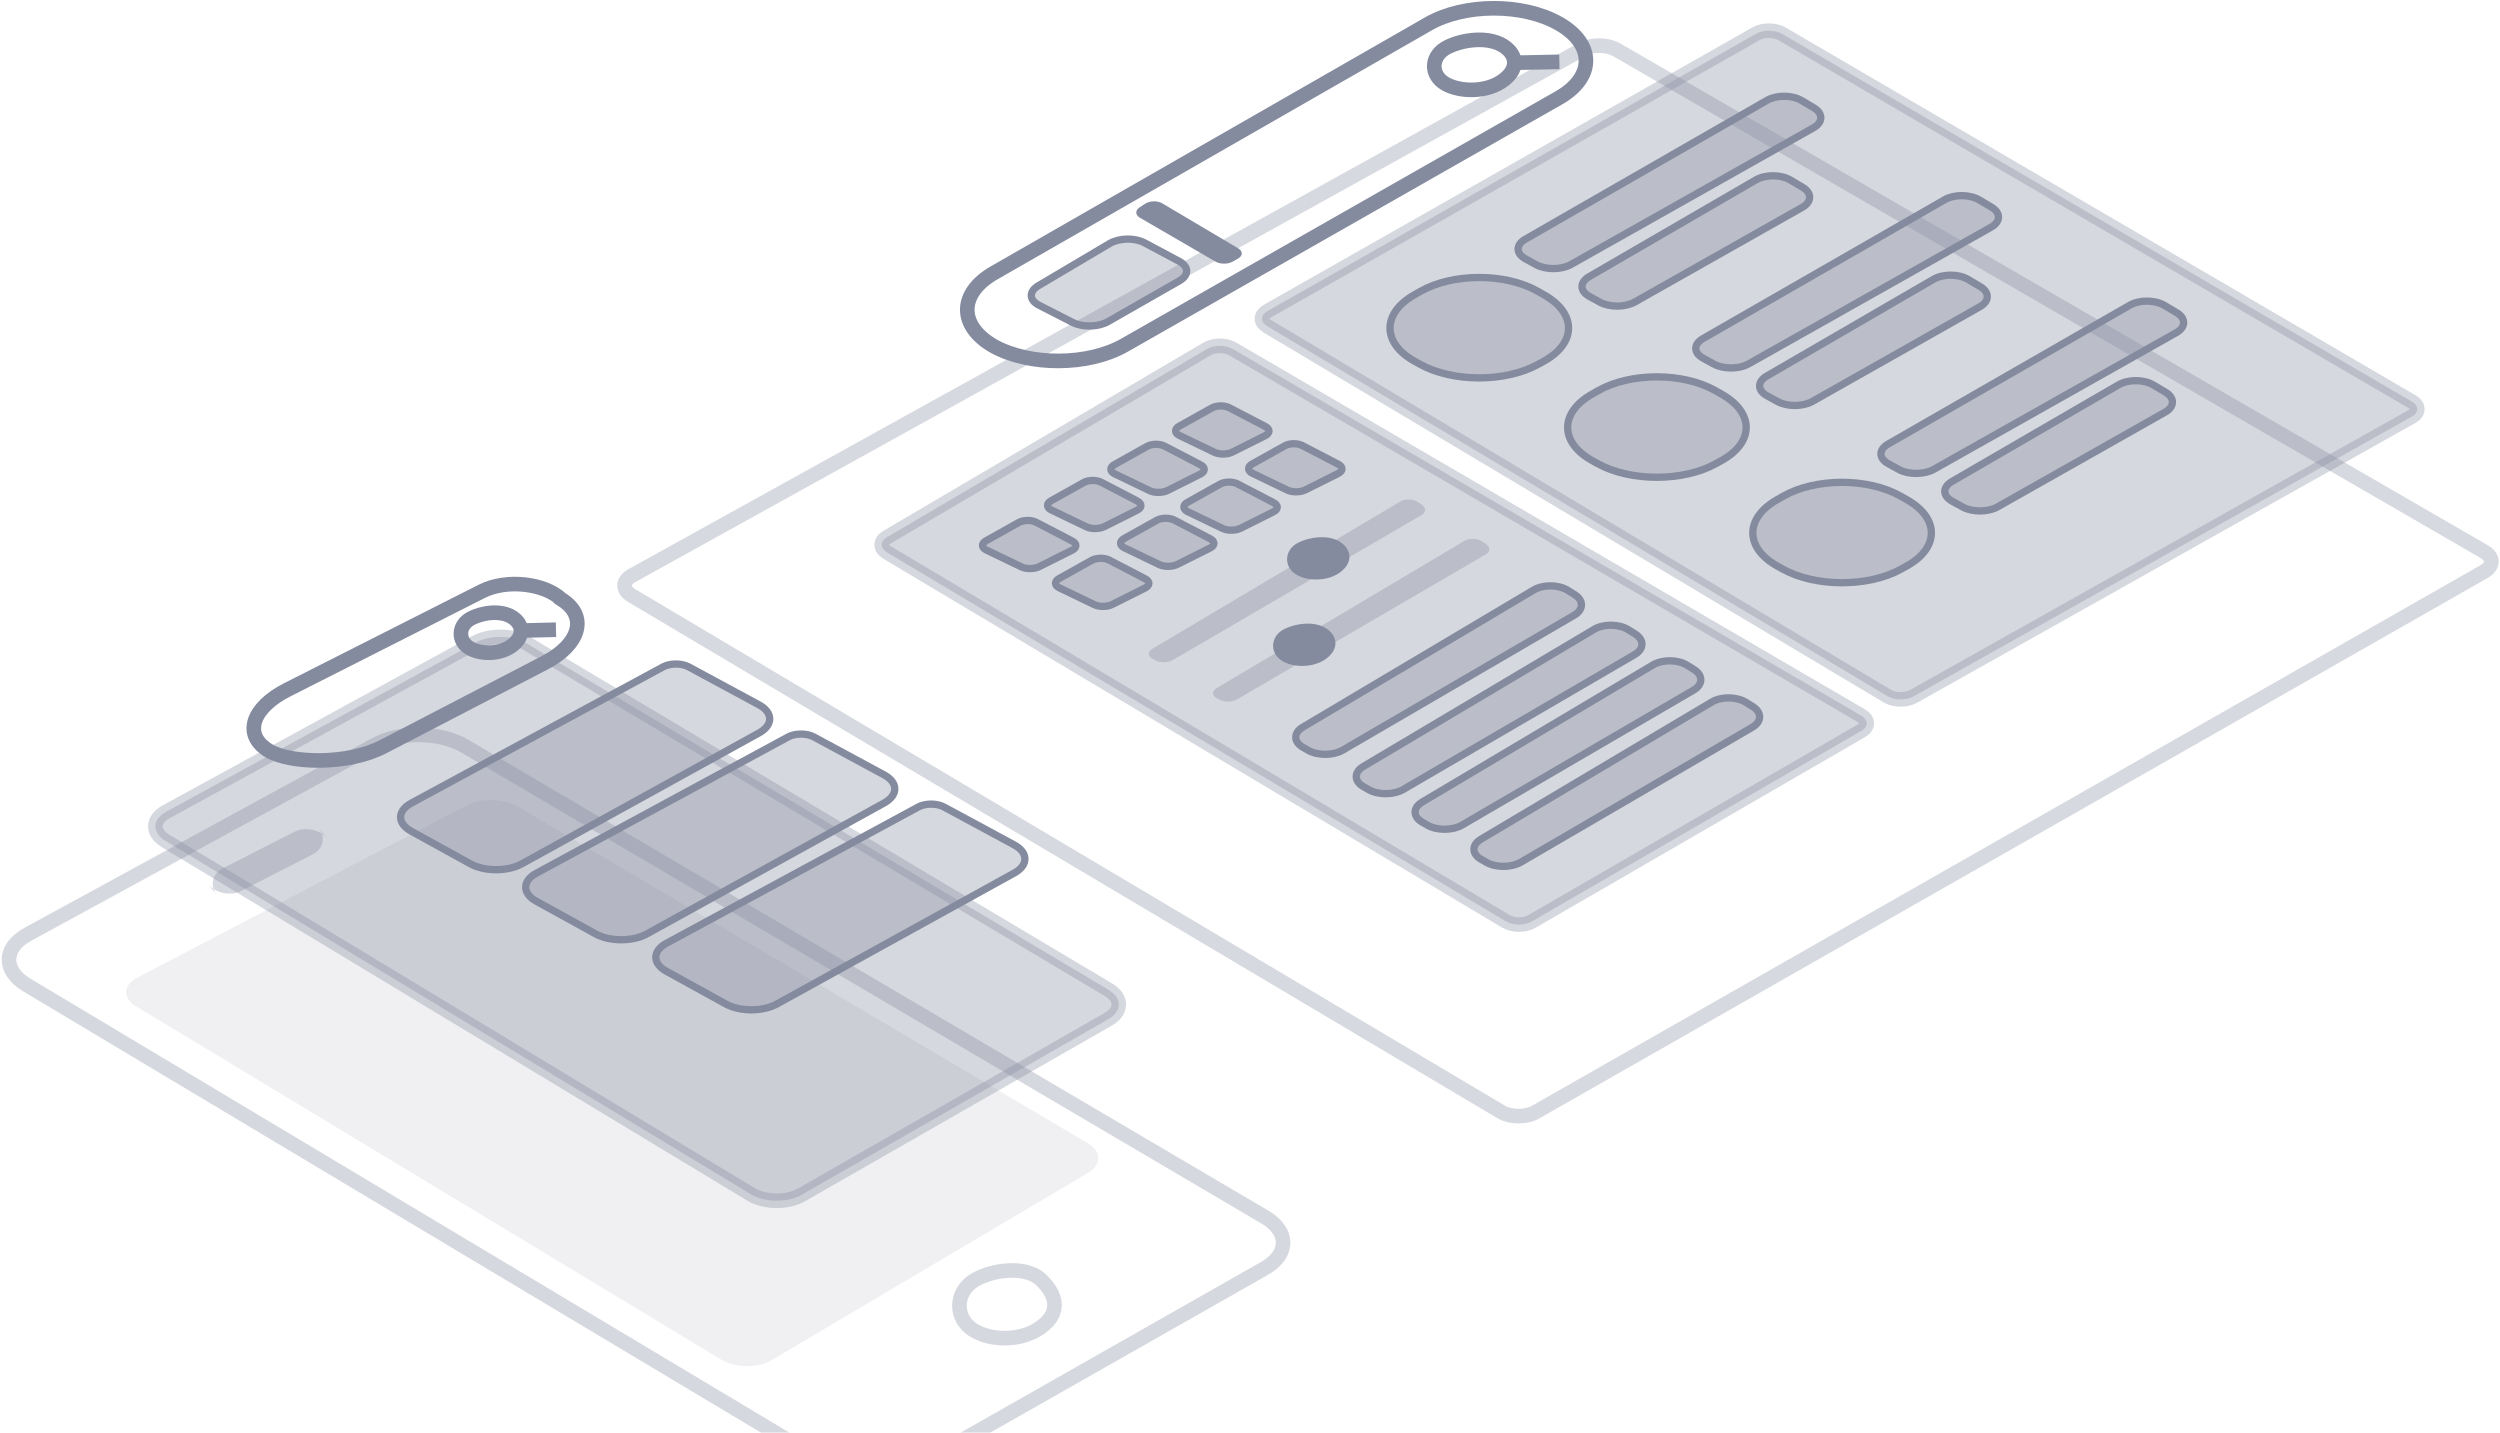 <svg xmlns="http://www.w3.org/2000/svg" xmlns:xlink="http://www.w3.org/1999/xlink" width="684" height="392" version="1.1" viewBox="0 0 684 392"><title>Group 20</title><desc>Created with Sketch.</desc><g id="Prototype" fill="none" fill-rule="evenodd" stroke="none" stroke-width="1" opacity=".6"><g id="landing-page-2" transform="translate(-379, -1997)"><g id="all-devices" transform="translate(0, 1544)"><g id="Group-21"><g id="Group-20" transform="translate(381, 455)"><g id="illus-type-instantsearch" transform="translate(168.604, 0)"><g id="features/illus-type-instantsearch"><g id="Page-1"><g id="integration-type"><g id="features/illus-type-instantsearch"><path id="Rectangle-19-Copy-3" stroke="#333E5F" stroke-opacity=".33" stroke-width="4" d="M271.734,11.634 C269.118,10.121 264.847,10.084 262.205,11.547 L2.291,155.483 C-0.356,156.949 -0.401,159.384 2.217,160.939 L240.047,302.184 C242.653,303.732 246.893,303.775 249.521,302.277 L509.058,154.381 C511.685,152.884 511.68,150.437 509.076,148.931 L271.734,11.634 L271.734,11.634 Z"/><path id="Rectangle-19-Copy-68" d="M166.675,128.01 C164.722,126.87 161.556,126.877 159.603,128.026 L72.091,179.499 C70.139,180.647 70.135,182.519 72.08,183.678 L241.41,284.611 C243.356,285.771 246.521,285.793 248.482,284.658 L338.668,232.481 C340.628,231.347 340.628,229.501 338.68,228.364 L166.675,128.01 L166.675,128.01 Z"/><path id="Rectangle-19-Copy-69" d="M255.906,41.409 C246.041,35.805 230.064,35.837 220.23,41.475 L101.39,109.609 C91.552,115.249 91.601,124.287 101.511,129.802 L101.199,129.628 C111.104,135.14 127.122,135.059 136.986,129.443 L255.918,61.721 C265.777,56.107 265.774,47.014 255.906,41.409 L255.906,41.409 L255.906,41.409 Z"/><path id="Rectangle-19-Copy-67" d="M316.967,41.8 C315.01,40.657 311.818,40.642 309.854,41.757 L176.159,117.651 C174.187,118.77 174.171,120.621 176.119,121.783 L345.781,222.987 C347.731,224.15 350.924,224.187 352.896,223.08 L489.269,146.505 C491.248,145.394 491.274,143.571 489.309,142.424 L316.967,41.8 L316.967,41.8 Z"/><path id="Rectangle-19-Copy-19" stroke="#333E5F" stroke-width="4" d="M255.906,4.449 C246.041,-1.155 230.064,-1.123 220.23,4.515 L101.39,72.649 C91.552,78.289 91.601,87.327 101.511,92.842 L101.199,92.668 C111.104,98.18 127.122,98.099 136.986,92.483 L255.918,24.761 C265.777,19.147 265.774,10.054 255.906,4.449 L255.906,4.449 L255.906,4.449 Z"/><path id="Rectangle-19-Copy-15" fill="#333E5F" d="M147.385,53.634 C146.084,52.864 143.992,52.912 142.733,53.727 L141.205,54.716 C139.936,55.537 139.966,56.817 141.273,57.576 L161.931,69.565 C163.238,70.323 165.356,70.33 166.675,69.572 L168.163,68.718 C169.476,67.964 169.477,66.723 168.187,65.958 L147.385,53.634 L147.385,53.634 Z"/><path id="Rectangle-19-Copy-20" fill="#333E5F" fill-opacity=".333" stroke="#333E5F" stroke-opacity=".333" stroke-width="4" d="M166.675,93.478 C164.722,92.338 161.556,92.345 159.603,93.494 L72.091,144.967 C70.139,146.116 70.135,147.987 72.08,149.147 L241.41,250.079 C243.356,251.239 246.521,251.261 248.482,250.126 L338.668,197.949 C340.628,196.815 340.628,194.969 338.68,193.832 L166.675,93.478 L166.675,93.478 Z"/><path id="Rectangle-19-Copy-36" fill="#333E5F" fill-opacity=".333" stroke="#333E5F" stroke-opacity=".333" stroke-width="4" d="M316.967,7.268 C315.01,6.125 311.818,6.11 309.854,7.225 L176.159,83.119 C174.187,84.238 174.171,86.089 176.119,87.251 L345.781,188.455 C347.731,189.618 350.924,189.656 352.896,188.548 L489.269,111.974 C491.248,110.862 491.274,109.04 489.309,107.892 L316.967,7.268 L316.967,7.268 Z"/><path id="Rectangle-19-Copy-26" fill="#333E5F" fill-opacity=".333" stroke="#333E5F" stroke-width="2" d="M142.53,64.429 C139.856,63.002 135.584,63.091 132.974,64.637 L113.464,76.196 C110.86,77.738 110.931,80.105 113.622,81.482 L122.894,86.227 C125.585,87.604 129.907,87.497 132.524,86.002 L152.117,74.807 C154.745,73.305 154.712,70.933 152.034,69.503 L142.53,64.429 L142.53,64.429 Z"/><path id="Rectangle-19-Copy-55" fill="#333E5F" fill-opacity=".333" stroke="#333E5F" stroke-width="2" d="M291.019,180.022 C288.45,178.42 284.254,178.376 281.662,179.917 L218.505,217.445 C215.907,218.989 215.926,221.461 218.545,222.965 L219.946,223.769 C222.567,225.274 226.811,225.258 229.411,223.742 L292.768,186.81 C295.374,185.29 295.396,182.753 292.836,181.156 L291.019,180.022 L291.019,180.022 Z"/><path id="Rectangle-19-Copy-57" fill="#333E5F" fill-opacity=".333" stroke="#333E5F" stroke-width="2" d="M274.911,170.288 C272.342,168.686 268.147,168.642 265.554,170.183 L202.398,207.711 C199.799,209.255 199.818,211.727 202.438,213.231 L203.838,214.035 C206.459,215.54 210.703,215.524 213.304,214.008 L276.66,177.076 C279.267,175.556 279.288,173.019 276.729,171.422 L274.911,170.288 L274.911,170.288 Z"/><path id="Rectangle-19-Copy-60" fill="#333E5F" fill-opacity=".333" stroke="#333E5F" stroke-width="2" d="M258.362,159.525 C255.793,157.922 251.598,157.879 249.005,159.419 L185.849,196.947 C183.25,198.491 183.269,200.964 185.888,202.468 L187.289,203.272 C189.91,204.776 194.154,204.76 196.755,203.244 L260.111,166.312 C262.718,164.792 262.739,162.255 260.179,160.658 L258.362,159.525 L258.362,159.525 Z"/><path id="Rectangle-19-Copy-56" fill="#333E5F" fill-opacity=".333" stroke="#333E5F" stroke-width="2" d="M307.11,190.173 C304.541,188.571 300.345,188.527 297.753,190.067 L234.596,227.596 C231.997,229.14 232.017,231.612 234.636,233.116 L236.037,233.92 C238.657,235.425 242.902,235.409 245.502,233.893 L308.858,196.96 C311.465,195.441 311.487,192.904 308.927,191.307 L307.11,190.173 L307.11,190.173 Z"/><path id="Rectangle-19-Copy-47" fill="#333E5F" fill-opacity=".333" stroke="#333E5F" stroke-width="2" d="M165.74,109.563 C164.398,108.864 162.235,108.899 160.924,109.632 L152,114.622 C150.682,115.358 150.727,116.491 152.072,117.138 L161.643,121.746 C163,122.399 165.193,122.382 166.558,121.698 L175.568,117.186 C176.925,116.507 176.943,115.393 175.595,114.691 L165.74,109.563 L165.74,109.563 Z"/><path id="Rectangle-19-Copy-48" fill="#333E5F" fill-opacity=".333" stroke="#333E5F" stroke-width="2" d="M148.026,120.059 C146.684,119.361 144.522,119.396 143.211,120.129 L134.286,125.118 C132.969,125.855 133.013,126.988 134.358,127.635 L143.929,132.242 C145.287,132.896 147.479,132.878 148.844,132.195 L157.854,127.683 C159.211,127.003 159.23,125.889 157.882,125.188 L148.026,120.059 L148.026,120.059 Z"/><path id="Rectangle-19-Copy-49" fill="#333E5F" fill-opacity=".333" stroke="#333E5F" stroke-width="2" d="M130.706,129.952 C129.364,129.253 127.201,129.288 125.89,130.021 L116.966,135.011 C115.648,135.747 115.693,136.88 117.037,137.527 L126.609,142.135 C127.966,142.788 130.159,142.77 131.523,142.087 L140.533,137.575 C141.891,136.896 141.909,135.782 140.561,135.08 L130.706,129.952 L130.706,129.952 Z"/><path id="Rectangle-19-Copy-71" fill="#333E5F" stroke="#333E5F" stroke-width="2" d="M195.091,154.033 C198.5,151.795 198.256,148.835 195.469,147.077 C192.682,145.32 188.047,145.843 185.044,147.361 C182.04,148.879 181.759,152.226 184.105,154.033 C186.451,155.84 191.682,156.272 195.091,154.033 L195.091,154.033 Z"/><path id="Rectangle-19-Copy-70" fill="#333E5F" stroke="#333E5F" stroke-width="2" d="M191.263,177.68 C194.672,175.441 194.428,172.482 191.641,170.724 C188.854,168.967 184.219,169.49 181.216,171.008 C178.212,172.526 177.931,175.873 180.277,177.68 C182.623,179.487 187.854,179.919 191.263,177.68 L191.263,177.68 Z"/><path id="Path" fill="#333E5F" fill-opacity=".333" stroke="#333E5F" stroke-width="2" d="M112.906,140.903 C111.564,140.204 109.401,140.239 108.09,140.972 L99.166,145.962 C97.848,146.699 97.893,147.831 99.238,148.479 L108.809,153.086 C110.166,153.739 112.359,153.722 113.724,153.038 L122.734,148.526 C124.091,147.847 124.109,146.733 122.761,146.031 L112.906,140.903 L112.906,140.903 Z"/><path id="Rectangle-19-Copy-54" fill="#333E5F" fill-opacity=".333" stroke="#333E5F" stroke-width="2" d="M185.713,119.905 C184.371,119.207 182.209,119.242 180.898,119.975 L171.973,124.964 C170.656,125.701 170.7,126.834 172.045,127.481 L181.616,132.089 C182.974,132.742 185.166,132.724 186.531,132.041 L195.541,127.529 C196.898,126.849 196.917,125.735 195.569,125.034 L185.713,119.905 L185.713,119.905 Z"/><path id="Rectangle-19-Copy-53" fill="#333E5F" fill-opacity=".333" stroke="#333E5F" stroke-width="2" d="M168,130.402 C166.658,129.704 164.495,129.738 163.184,130.471 L154.26,135.461 C152.942,136.198 152.987,137.331 154.331,137.978 L163.903,142.585 C165.26,143.239 167.453,143.221 168.818,142.538 L177.828,138.026 C179.185,137.346 179.203,136.232 177.855,135.531 L168,130.402 L168,130.402 Z"/><path id="Rectangle-19-Copy-52" fill="#333E5F" fill-opacity=".333" stroke="#333E5F" stroke-width="2" d="M150.679,140.294 C149.337,139.596 147.174,139.631 145.863,140.364 L136.939,145.353 C135.621,146.09 135.666,147.223 137.011,147.87 L146.582,152.477 C147.939,153.131 150.132,153.113 151.497,152.43 L160.507,147.918 C161.864,147.238 161.882,146.124 160.534,145.423 L150.679,140.294 L150.679,140.294 Z"/><path id="Rectangle-19-Copy-51" fill="#333E5F" fill-opacity=".333" stroke="#333E5F" stroke-width="2" d="M132.879,151.245 C131.537,150.547 129.375,150.582 128.064,151.315 L119.139,156.305 C117.822,157.041 117.866,158.174 119.211,158.821 L128.782,163.429 C130.14,164.082 132.332,164.064 133.697,163.381 L142.707,158.869 C144.064,158.189 144.083,157.075 142.735,156.374 L132.879,151.245 L132.879,151.245 Z"/><path id="Rectangle-19-Copy-46" fill="#333E5F" fill-opacity=".333" d="M217.169,135.286 C215.904,134.467 213.825,134.429 212.527,135.201 L144.664,175.525 C143.365,176.297 143.384,177.514 144.704,178.242 L145.484,178.672 C146.805,179.4 148.933,179.374 150.236,178.615 L218.312,138.931 C219.616,138.171 219.637,136.884 218.383,136.072 L217.169,135.286 L217.169,135.286 Z"/><path id="Rectangle-19-Copy-59" fill="#333E5F" fill-opacity=".333" d="M234.733,146.049 C233.469,145.23 231.39,145.193 230.091,145.964 L162.229,186.289 C160.93,187.061 160.949,188.278 162.268,189.005 L163.048,189.435 C164.369,190.164 166.497,190.138 167.8,189.378 L235.877,149.694 C237.18,148.934 237.201,147.648 235.947,146.836 L234.733,146.049 L234.733,146.049 Z"/><path id="Rectangle-19-Copy-38" fill="#333E5F" fill-opacity=".333" stroke="#333E5F" stroke-width="2" d="M322.314,25.509 C319.714,23.969 315.485,23.94 312.861,25.448 L246.705,63.456 C244.084,64.962 244.109,67.363 246.759,68.816 L249.667,70.411 C252.319,71.866 256.596,71.844 259.243,70.352 L325.57,32.959 C328.207,31.472 328.242,29.021 325.638,27.478 L322.314,25.509 L322.314,25.509 Z"/><path id="Rectangle-19-Copy-39" fill="#333E5F" fill-opacity=".333" stroke="#333E5F" stroke-width="2" d="M319.253,47.261 C316.653,45.721 312.419,45.706 309.798,47.226 L264.174,73.696 C261.552,75.217 261.578,77.629 264.228,79.083 L267.136,80.678 C269.787,82.132 274.072,82.104 276.703,80.616 L322.517,54.713 C325.15,53.225 325.18,50.772 322.577,49.23 L319.253,47.261 L319.253,47.261 Z"/><path id="Rectangle-19-Copy-29" fill="#333E5F" fill-opacity=".333" stroke="#333E5F" stroke-width="2" d="M250.13,77.694 C241.251,72.65 226.867,72.662 218.001,77.723 L216.319,78.683 C207.455,83.743 207.495,91.867 216.418,96.834 L217.903,97.66 C226.822,102.624 241.293,102.638 250.229,97.687 L251.82,96.806 C260.754,91.857 260.798,83.755 251.919,78.711 L250.13,77.694 L250.13,77.694 Z"/><path id="Rectangle-19-Copy-42" fill="#333E5F" fill-opacity=".333" stroke="#333E5F" stroke-width="2" d="M370.921,52.697 C368.321,51.157 364.091,51.128 361.467,52.636 L295.312,90.644 C292.69,92.15 292.716,94.551 295.366,96.004 L298.274,97.599 C300.925,99.054 305.203,99.032 307.85,97.54 L374.177,60.147 C376.814,58.66 376.848,56.209 374.245,54.666 L370.921,52.697 L370.921,52.697 Z"/><path id="Rectangle-19-Copy-41" fill="#333E5F" fill-opacity=".333" stroke="#333E5F" stroke-width="2" d="M367.859,74.448 C365.26,72.908 361.025,72.894 358.405,74.414 L312.781,100.884 C310.159,102.405 310.184,104.817 312.834,106.271 L315.742,107.866 C318.394,109.32 322.679,109.292 325.31,107.804 L371.124,81.901 C373.756,80.412 373.787,77.96 371.183,76.417 L367.859,74.448 L367.859,74.448 Z"/><path id="Rectangle-19-Copy-40" fill="#333E5F" fill-opacity=".333" stroke="#333E5F" stroke-width="2" d="M298.737,104.882 C289.857,99.838 275.474,99.85 266.608,104.911 L264.926,105.871 C256.061,110.931 256.102,119.055 265.025,124.022 L266.509,124.848 C275.428,129.812 289.899,129.826 298.836,124.875 L300.427,123.994 C309.361,119.045 309.405,110.943 300.526,105.899 L298.737,104.882 L298.737,104.882 Z"/><path id="Rectangle-19-Copy-45" fill="#333E5F" fill-opacity=".333" stroke="#333E5F" stroke-width="2" d="M421.581,81.555 C418.981,80.015 414.752,79.986 412.127,81.494 L345.972,119.502 C343.351,121.008 343.376,123.409 346.026,124.863 L348.934,126.458 C351.586,127.912 355.863,127.891 358.51,126.398 L424.837,89.005 C427.474,87.518 427.509,85.067 424.905,83.524 L421.581,81.555 L421.581,81.555 Z"/><path id="Rectangle-19-Copy-44" fill="#333E5F" fill-opacity=".333" stroke="#333E5F" stroke-width="2" d="M418.52,103.307 C415.92,101.767 411.685,101.752 409.065,103.272 L363.441,129.742 C360.819,131.263 360.844,133.676 363.495,135.129 L366.403,136.724 C369.054,138.178 373.339,138.15 375.97,136.662 L421.784,110.759 C424.417,109.271 424.447,106.818 421.844,105.276 L418.52,103.307 L418.52,103.307 Z"/><path id="Rectangle-19-Copy-43" fill="#333E5F" fill-opacity=".333" stroke="#333E5F" stroke-width="2" d="M349.397,133.741 C340.518,128.696 326.134,128.708 317.268,133.769 L315.586,134.729 C306.722,139.789 306.762,147.914 315.685,152.88 L317.169,153.706 C326.089,158.67 340.56,158.684 349.496,153.733 L351.087,152.852 C360.021,147.903 360.065,139.802 351.186,134.757 L349.397,133.741 L349.397,133.741 Z"/><path id="Oval-70-Copy-4" stroke="#333E5F" stroke-width="4" d="M240.062,20.413 C245.021,17.215 244.666,12.987 240.612,10.476 C236.559,7.965 229.817,8.713 225.449,10.881 C221.08,13.05 220.671,17.832 224.083,20.413 C227.495,22.995 235.104,23.611 240.062,20.413 L240.062,20.413 Z"/><path id="Path-484" stroke="#333E5F" stroke-width="4" d="M242.348,15.195 L256.04,14.921"/></g></g></g></g></g><g id="features/illus-type-mobilesearch" transform="translate(0, 157.653)"><g id="Group-7-Copy-4" transform="translate(0, 34.853)"><path id="Rectangle-17" stroke="#333E5F" stroke-opacity=".333" stroke-width="4" d="M5.63,61.109 C-1.159,64.812 -1.279,71.033 5.349,74.997 L224.779,206.24 C231.413,210.207 242.239,210.327 248.962,206.507 L343.988,152.518 C350.711,148.698 350.756,142.421 344.095,138.5 L125.124,9.615 C118.46,5.692 107.563,5.51 100.767,9.217 L5.63,61.109 Z"/><path id="Rectangle-19" fill="#333E5F" fill-opacity=".126" d="M35.506,73.004 C31.589,75.053 31.486,78.569 35.256,80.845 L195.448,177.549 C199.227,179.83 205.373,179.855 209.181,177.601 L295.637,126.425 C299.442,124.173 299.436,120.522 295.637,118.278 L139.7,26.185 C135.895,23.937 129.629,23.779 125.716,25.825 L35.506,73.004 Z"/><path id="Oval-70" stroke="#333E5F" stroke-opacity=".333" stroke-width="4" d="M282.765,168.64 C288.813,164.257 286.603,159.214 282.765,155.576 C278.928,151.938 270.269,152.604 264.941,155.576 C259.613,158.548 259.115,165.102 263.276,168.64 C267.438,172.178 276.717,173.023 282.765,168.64 Z"/><path id="Rectangle-21" fill="#333E5F" fill-opacity=".333" d="M58.948,43.063 C55.999,44.568 55.298,47.866 57.397,50.448 L54.852,47.318 C56.944,49.892 61.04,50.754 63.981,49.254 L83.56,39.264 C86.51,37.759 87.211,34.461 85.112,31.879 L87.657,35.009 C85.564,32.435 81.468,31.573 78.528,33.073 L58.948,43.063 Z"/></g><path id="Rectangle-19-Copy" fill="#333E5F" fill-opacity=".333" stroke="#333E5F" stroke-opacity=".333" stroke-width="4" d="M43.468,62.445 C39.589,64.566 39.518,68.141 43.288,70.416 L203.48,167.12 C207.259,169.401 213.439,169.466 217.26,167.279 L301.208,119.211 C305.039,117.017 305.07,113.408 301.272,111.147 L142.079,16.371 C138.283,14.111 132.06,14 128.183,16.12 L43.468,62.445 Z"/><path id="Rectangle-19-Copy-24" fill="#333E5F" fill-opacity=".333" stroke="#333E5F" stroke-width="2" d="M186.442,22.81 C184.499,21.76 181.355,21.758 179.408,22.812 L110.52,60.091 C106.636,62.193 106.626,65.625 110.487,67.752 L126.749,76.709 C130.615,78.839 136.892,78.83 140.755,76.698 L205.697,40.861 C209.567,38.725 209.545,35.288 205.665,33.192 L186.442,22.81 Z"/><path id="Rectangle-19-Copy-25" fill="#333E5F" fill-opacity=".333" stroke="#333E5F" stroke-width="2" d="M220.672,41.974 C218.729,40.925 215.585,40.923 213.638,41.977 L144.75,79.256 C140.866,81.357 140.856,84.79 144.717,86.916 L160.979,95.874 C164.845,98.003 171.122,97.994 174.985,95.863 L239.927,60.025 C243.797,57.89 243.775,54.452 239.895,52.357 L220.672,41.974 Z"/><path id="Rectangle-19-Copy-27" fill="#333E5F" fill-opacity=".333" stroke="#333E5F" stroke-width="2" d="M256.271,61.139 C254.328,60.089 251.184,60.087 249.237,61.141 L180.349,98.42 C176.465,100.522 176.455,103.954 180.316,106.081 L196.578,115.038 C200.444,117.168 206.721,117.159 210.584,115.027 L275.526,79.19 C279.396,77.054 279.374,73.617 275.494,71.521 L256.271,61.139 Z"/><g id="Group" stroke="#333E5F" stroke-width="4" transform="translate(66.636, 0)"><path id="Rectangle-195-Copy-2" d="M4.925,45.747 C6.382,46.617 4.925,45.747 4.925,45.747 C-2.147,41.523 0.11,34.055 9.963,29.068 L63.171,2.14 C70.066,-1.349 80.351,-0.013 84.935,4.3 C84.935,4.3 86.129,5.037 84.935,4.3 C83.672,3.521 84.935,4.3 84.935,4.3 C92.239,8.806 90.21,16.588 80.414,21.675 L36.223,44.625 C26.422,49.715 10.793,49.252 4.925,45.747 C4.925,45.747 3.717,45.026 4.925,45.747 Z"/><g id="Oval-70-Copy-4-+-Path-484-Copy" transform="translate(57.469, 7.983)"><path id="Oval-70-Copy-4" d="M13.689,9.212 C17.408,6.654 17.142,3.271 14.101,1.263 C11.061,-0.746 6.005,-0.148 2.729,1.587 C-0.548,3.322 -0.854,7.147 1.705,9.212 C4.264,11.278 9.97,11.771 13.689,9.212 Z"/><path id="Path-484" d="M15.061,4.928 L26.015,4.654"/></g></g></g></g></g></g></g></g></svg>